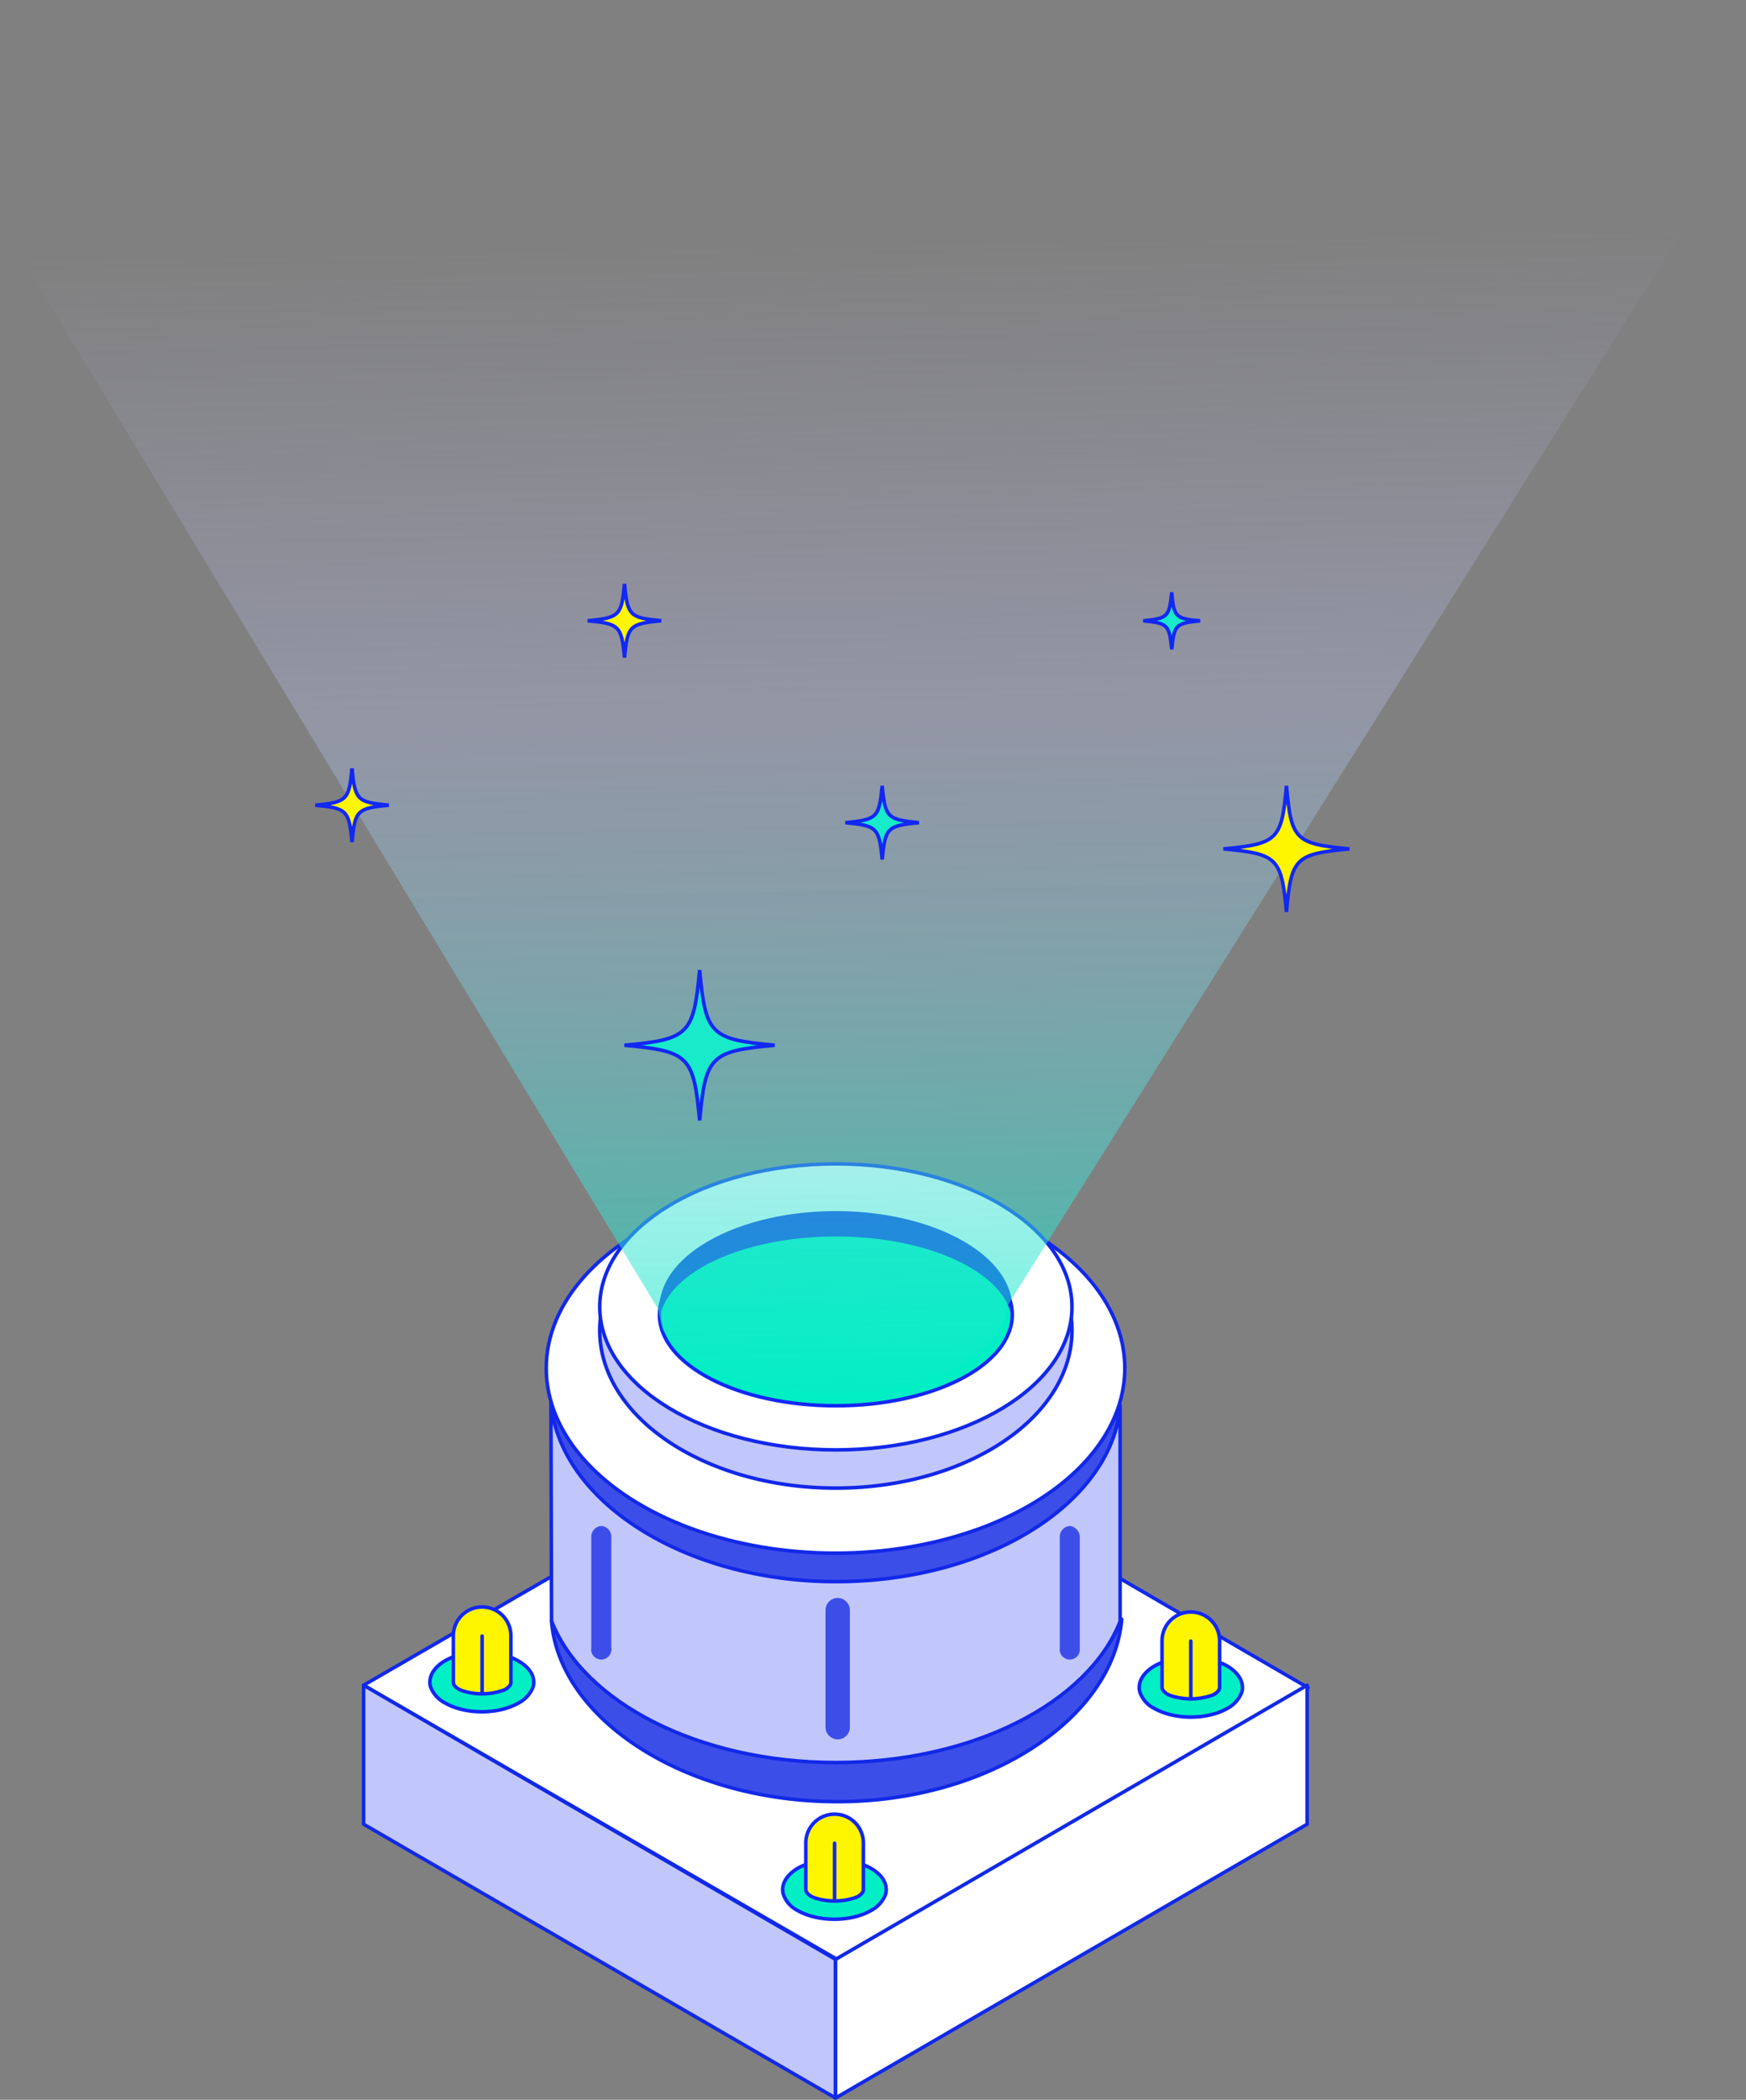 <svg xmlns="http://www.w3.org/2000/svg" xmlns:xlink="http://www.w3.org/1999/xlink" width="489.113" height="587.859" viewBox="0 0 489.113 587.859">
  <rect x="0" y="0" width="489.113" height="587.859" fill="#808080" stroke="none"/>
  <defs>
    <linearGradient id="linear-gradient" x1="0.521" y1="1.009" x2="0.5" y2="0.104" gradientUnits="objectBoundingBox">
      <stop offset="0" stop-color="#02eec4" stop-opacity="0.6"/>
      <stop offset="0.37" stop-color="#87d3ea" stop-opacity="0.388"/>
      <stop offset="0.56" stop-color="#c2c7fb" stop-opacity="0.302"/>
      <stop offset="0.93" stop-color="#c2c7fb" stop-opacity="0"/>
    </linearGradient>
  </defs>
  <g id="projector" transform="translate(-2295.828 33.162)">
    <path id="Path_88009" data-name="Path 88009" d="M4.1,587.612,136.046,511.3l132.647,77.012L136.747,664.361Z" transform="translate(2393.58 -148.976)" fill="#fff" stroke="#1228e8" stroke-linecap="round" stroke-linejoin="round" stroke-width="1"/>
    <g id="Group_44819" data-name="Group 44819" transform="translate(2450.336 360.309)">
      <path id="Path_88010" data-name="Path 88010" d="M143.841,564.81c42.58,0,77.275-28.3,79.641-55.81-8.937,22.692-41.178,40.477-79.641,40.477S73.137,531.78,64.2,509C66.566,536.511,101.261,564.81,143.841,564.81Z" transform="translate(-64.2 -509)" fill="#3c4ee8" stroke="#1129e6" stroke-linecap="round" stroke-linejoin="round" stroke-width="1"/>
      <path id="Path_88011" data-name="Path 88011" d="M144.279,614.273c-38.462,0-71.142-13.668-80.079-36.36,2.278,27.511,37.5,50.465,80.079,50.465s77.363-23.568,79.641-51.079C214.983,599.992,182.741,614.273,144.279,614.273Z" transform="translate(-64.2 -517.46)" fill="#3c4ee8" stroke="#1129e6" stroke-linecap="round" stroke-linejoin="round" stroke-width="1"/>
    </g>
    <ellipse id="Ellipse_1914" data-name="Ellipse 1914" cx="81.043" cy="51.78" rx="81.043" ry="51.78" transform="translate(2448.847 298.103)" fill="#fff" stroke="#1228e8" stroke-linecap="round" stroke-linejoin="round" stroke-width="1"/>
    <path id="Path_88012" data-name="Path 88012" d="M143.816,558.2c-42.58,0-77.538-22.692-79.816-50.2l.175,61.242c8.937,22.692,41.178,39.6,79.641,39.6s70.7-16.822,79.641-39.514V509.752C220.39,536.737,185.871,558.2,143.816,558.2Z" transform="translate(2386.161 -148.567)" fill="#c2c7fb" stroke="#1228e8" stroke-linecap="round" stroke-linejoin="round" stroke-width="1"/>
    <path id="Path_88013" data-name="Path 88013" d="M136.309,675.15,4.1,598.4v38.9l132.209,76.662Z" transform="translate(2393.58 -159.765)" fill="#c2c7fb" stroke="#1129e6" stroke-linecap="round" stroke-linejoin="round" stroke-width="1"/>
    <path id="Path_88014" data-name="Path 88014" d="M155,675.15,287.121,598.4v38.9L155,713.962Z" transform="translate(2374.889 -159.765)" fill="#fff" stroke="#1129e6" stroke-linecap="round" stroke-linejoin="round" stroke-width="1"/>
    <path id="Path_88015" data-name="Path 88015" d="M145.748,517.047c-34.52,0-62.907-16.033-65.885-36.447a28.5,28.5,0,0,0-.263,3.855c0,24.357,29.613,44.157,66.148,44.157S211.9,508.9,211.9,484.455a27.557,27.557,0,0,0-.263-3.855C208.655,501.014,180.268,517.047,145.748,517.047Z" transform="translate(2384.229 -145.173)" fill="#c2c7fb" stroke="#1228e8" stroke-linecap="round" stroke-linejoin="round" stroke-width="1"/>
    <ellipse id="Ellipse_1915" data-name="Ellipse 1915" cx="66.148" cy="40.039" rx="66.148" ry="40.039" transform="translate(2463.829 292.671)" fill="#fff" stroke="#1228e8" stroke-linecap="round" stroke-linejoin="round" stroke-width="1"/>
    <ellipse id="Ellipse_1916" data-name="Ellipse 1916" cx="49.414" cy="25.496" rx="49.414" ry="25.496" transform="translate(2480.563 309.405)" fill="#02eec4" stroke="#1228f3" stroke-linecap="round" stroke-linejoin="round" stroke-width="1"/>
    <path id="Path_88016" data-name="Path 88016" d="M148.114,454c25.846,0,46.961,9.9,49.239,22.429a10.764,10.764,0,0,0,.175-2.366c0-14.982-22.166-27.16-49.414-27.16S98.7,459.078,98.7,474.06a21.481,21.481,0,0,0,.175,2.366C101.153,463.9,122.356,454,148.114,454Z" transform="translate(2381.863 -140.999)" fill="#1129e6"/>
    <path id="Path_88017" data-name="Path 88017" d="M155.217,570.5A3.441,3.441,0,0,0,151.8,574v32.68a3.417,3.417,0,1,0,6.834,0V574A3.494,3.494,0,0,0,155.217,570.5Z" transform="translate(2375.286 -156.309)" fill="#3d4ee8"/>
    <path id="Path_88018" data-name="Path 88018" d="M229.5,547.5a3.06,3.06,0,0,0-2.8,3.329v30.752a2.838,2.838,0,1,0,5.607.876V550.829A3.177,3.177,0,0,0,229.5,547.5Z" transform="translate(2366.014 -153.46)" fill="#3d4ee8"/>
    <path id="Path_88019" data-name="Path 88019" d="M79.7,547.5a3.06,3.06,0,0,0-2.8,3.329v30.752a2.838,2.838,0,1,0,5.607.876,1.493,1.493,0,0,0,0-.876V550.829A3.05,3.05,0,0,0,79.7,547.5Z" transform="translate(2384.569 -153.46)" fill="#3d4ee8"/>
    <g id="Layer_7" transform="translate(2416.254 429.37)">
      <path id="Path_88020" data-name="Path 88020" d="M54.388,596.214a3.923,3.923,0,0,1-.35,1.752,8.564,8.564,0,0,1-3.943,4.118c-5.695,3.242-14.807,3.242-20.5,0a8.564,8.564,0,0,1-3.943-4.118,4.177,4.177,0,0,1-.35-1.752c0-2.1,1.4-4.293,4.205-5.958,5.695-3.242,14.807-3.242,20.5,0C52.986,591.921,54.388,594.111,54.388,596.214Z" transform="translate(-25.3 -587.825)" fill="#02efc5" stroke="#1228f3" stroke-linecap="round" stroke-miterlimit="10" stroke-width="1"/>
      <path id="Path_88021" data-name="Path 88021" d="M167.1,662.514a3.923,3.923,0,0,1-.35,1.752,8.564,8.564,0,0,1-3.943,4.118c-5.607,3.242-14.807,3.242-20.5,0a8.018,8.018,0,0,1-3.855-4.118,4.177,4.177,0,0,1-.35-1.752c0-2.1,1.4-4.293,4.205-5.958,5.695-3.242,14.807-3.242,20.5,0C165.7,658.221,167.1,660.324,167.1,662.514Z" transform="translate(-39.272 -596.037)" fill="#02efc5" stroke="#1228f3" stroke-linecap="round" stroke-miterlimit="10" stroke-width="1"/>
      <path id="Path_88022" data-name="Path 88022" d="M281.013,597.914a3.924,3.924,0,0,1-.35,1.752,8.8,8.8,0,0,1-3.855,4.118c-5.695,3.242-14.807,3.242-20.5,0a8.018,8.018,0,0,1-3.855-4.118,3.923,3.923,0,0,1-.35-1.752c0-2.1,1.4-4.293,4.205-5.958,5.695-3.242,14.807-3.242,20.5,0C279.611,593.621,281.013,595.811,281.013,597.914Z" transform="translate(-53.392 -588.036)" fill="#02efc5" stroke="#1228f3" stroke-linecap="round" stroke-miterlimit="10" stroke-width="1"/>
    </g>
    <g id="Layer_11" transform="translate(2621.358 418.134)">
      <path id="Path_88023" data-name="Path 88023" d="M275.521,583.06a8.039,8.039,0,0,0-8.06-8.06h0a8.039,8.039,0,0,0-8.06,8.06v13.054h0a2.064,2.064,0,0,0,.175.7,4.439,4.439,0,0,0,2.19,1.577,18.087,18.087,0,0,0,11.39,0,3.964,3.964,0,0,0,2.19-1.577,1.651,1.651,0,0,0,.175-.7h0Z" transform="translate(-259.4 -575)" fill="#fef500" stroke="#1228f3" stroke-linecap="round" stroke-linejoin="round" stroke-width="1"/>
    </g>
    <g id="Layer_10" transform="translate(2521.566 474.732)">
      <path id="Path_88024" data-name="Path 88024" d="M161.621,647.66a8.039,8.039,0,0,0-8.06-8.06h0a8.039,8.039,0,0,0-8.06,8.06v13.054h0a2.061,2.061,0,0,0,.175.7,4.44,4.44,0,0,0,2.19,1.577,18.087,18.087,0,0,0,11.39,0,3.965,3.965,0,0,0,2.19-1.577,1.65,1.65,0,0,0,.175-.7h0Z" transform="translate(-145.5 -639.6)" fill="#fef500" stroke="#1228f3" stroke-linecap="round" stroke-linejoin="round" stroke-width="1"/>
    </g>
    <g id="Layer_8" transform="translate(2422.826 416.732)">
      <path id="Path_88025" data-name="Path 88025" d="M48.921,581.46a8.039,8.039,0,0,0-8.06-8.06h0a8.039,8.039,0,0,0-8.06,8.06v13.054h0a2.062,2.062,0,0,0,.175.7,4.439,4.439,0,0,0,2.19,1.577,18.087,18.087,0,0,0,11.39,0,3.965,3.965,0,0,0,2.19-1.577,1.651,1.651,0,0,0,.175-.7h0Z" transform="translate(-32.8 -573.4)" fill="#fef500" stroke="#1228f3" stroke-linecap="round" stroke-linejoin="round" stroke-width="1"/>
    </g>
    <g id="Layer_9" transform="translate(2430.886 424.88)">
      <line id="Line_991" data-name="Line 991" y2="16.033" fill="none" stroke="#1228f3" stroke-linecap="round" stroke-linejoin="round" stroke-width="1"/>
      <line id="Line_992" data-name="Line 992" y2="16.121" transform="translate(98.741 58)" fill="none" stroke="#1228f3" stroke-linecap="round" stroke-linejoin="round" stroke-width="1"/>
      <line id="Line_993" data-name="Line 993" y2="16.121" transform="translate(198.532 1.402)" fill="none" stroke="#1228f3" stroke-linecap="round" stroke-linejoin="round" stroke-width="1"/>
    </g>
    <path id="Path_88556" data-name="Path 88556" d="M396.864,94.413c0-22.955-198.935-31.813-254.92-31.813S-92.249,97.525-92.249,120.48a19.134,19.134,0,0,0,1.139,6.308L92.18,429.175c1.139,6.045.789,5.082,2.891,8.148,5.607,8.06,22.429,15.508,46.26,15.508,18.311,0,34.432-5.432,42.931-13.4a19.383,19.383,0,0,0,5.607-11.127L395.637,100.9A18.494,18.494,0,0,0,396.864,94.413Z" transform="translate(2388.076 -95.762)" fill="url(#linear-gradient)"/>
    <g id="Group_62292" data-name="Group 62292" transform="translate(2015.876 -331.341)">
      <g id="Group_46672" data-name="Group 46672" transform="translate(135 242.644)">
        <path id="star" d="M278.9,113.852c-18.025,1.651-19.4,3.027-21.052,21.052-1.651-18.025-3.027-19.4-21.052-21.052,18.025-1.651,19.4-3.027,21.052-21.052,1.651,18.025,3.027,19.4,21.052,21.052" transform="translate(83.096 234.312)" fill="#18eaca" stroke="#1228f3" stroke-width="1"/>
        <path id="star-2" data-name="star" d="M108.839,222.519c-8.944.826-9.494,1.514-10.319,10.319-.826-8.944-1.514-9.494-10.319-10.319,8.944-.826,9.494-1.514,10.319-10.319.826,8.944,1.514,9.494,10.319,10.319" transform="translate(221.377 6.8)" fill="#fef500" stroke="#1228f3" stroke-width="1"/>
        <path id="star-3" data-name="star" d="M108.839,222.519c-8.944.826-9.494,1.514-10.319,10.319-.826-8.944-1.514-9.494-10.319-10.319,8.944-.826,9.494-1.514,10.319-10.319.826,8.944,1.514,9.494,10.319,10.319" transform="translate(145.043 58.441)" fill="#fef500" stroke="#1228f3" stroke-width="1"/>
      </g>
      <g id="Group_46673" data-name="Group 46673" transform="translate(-92 227)">
        <path id="star-4" data-name="star" d="M143.228,385.264c-15.2,1.406-16.346,2.548-17.664,17.664-1.406-15.2-2.549-16.258-17.664-17.664,15.2-1.406,16.346-2.549,17.664-17.664,1.318,15.115,2.461,16.258,17.664,17.664" transform="translate(606.772 -76.428)" fill="#fef500" stroke="#1228f3" stroke-width="1"/>
        <path id="star-5" data-name="star" d="M108.839,222.519c-8.944.826-9.494,1.514-10.319,10.319-.826-8.944-1.514-9.494-10.319-10.319,8.944-.826,9.494-1.514,10.319-10.319.826,8.944,1.514,9.494,10.319,10.319" transform="translate(520.561 78.972)" fill="#18eaca" stroke="#1228f3" stroke-width="1"/>
        <path id="star-6" data-name="star" d="M207.861,372.78c-6.88.688-7.292,1.1-7.98,7.98-.688-6.88-1.1-7.292-7.98-7.98,6.88-.688,7.292-1.1,7.98-7.98.55,6.88,1.1,7.43,7.98,7.98" transform="translate(500.311 -127.8)" fill="#18eaca" stroke="#1228f3" stroke-width="1"/>
      </g>
    </g>
  </g>
</svg>
